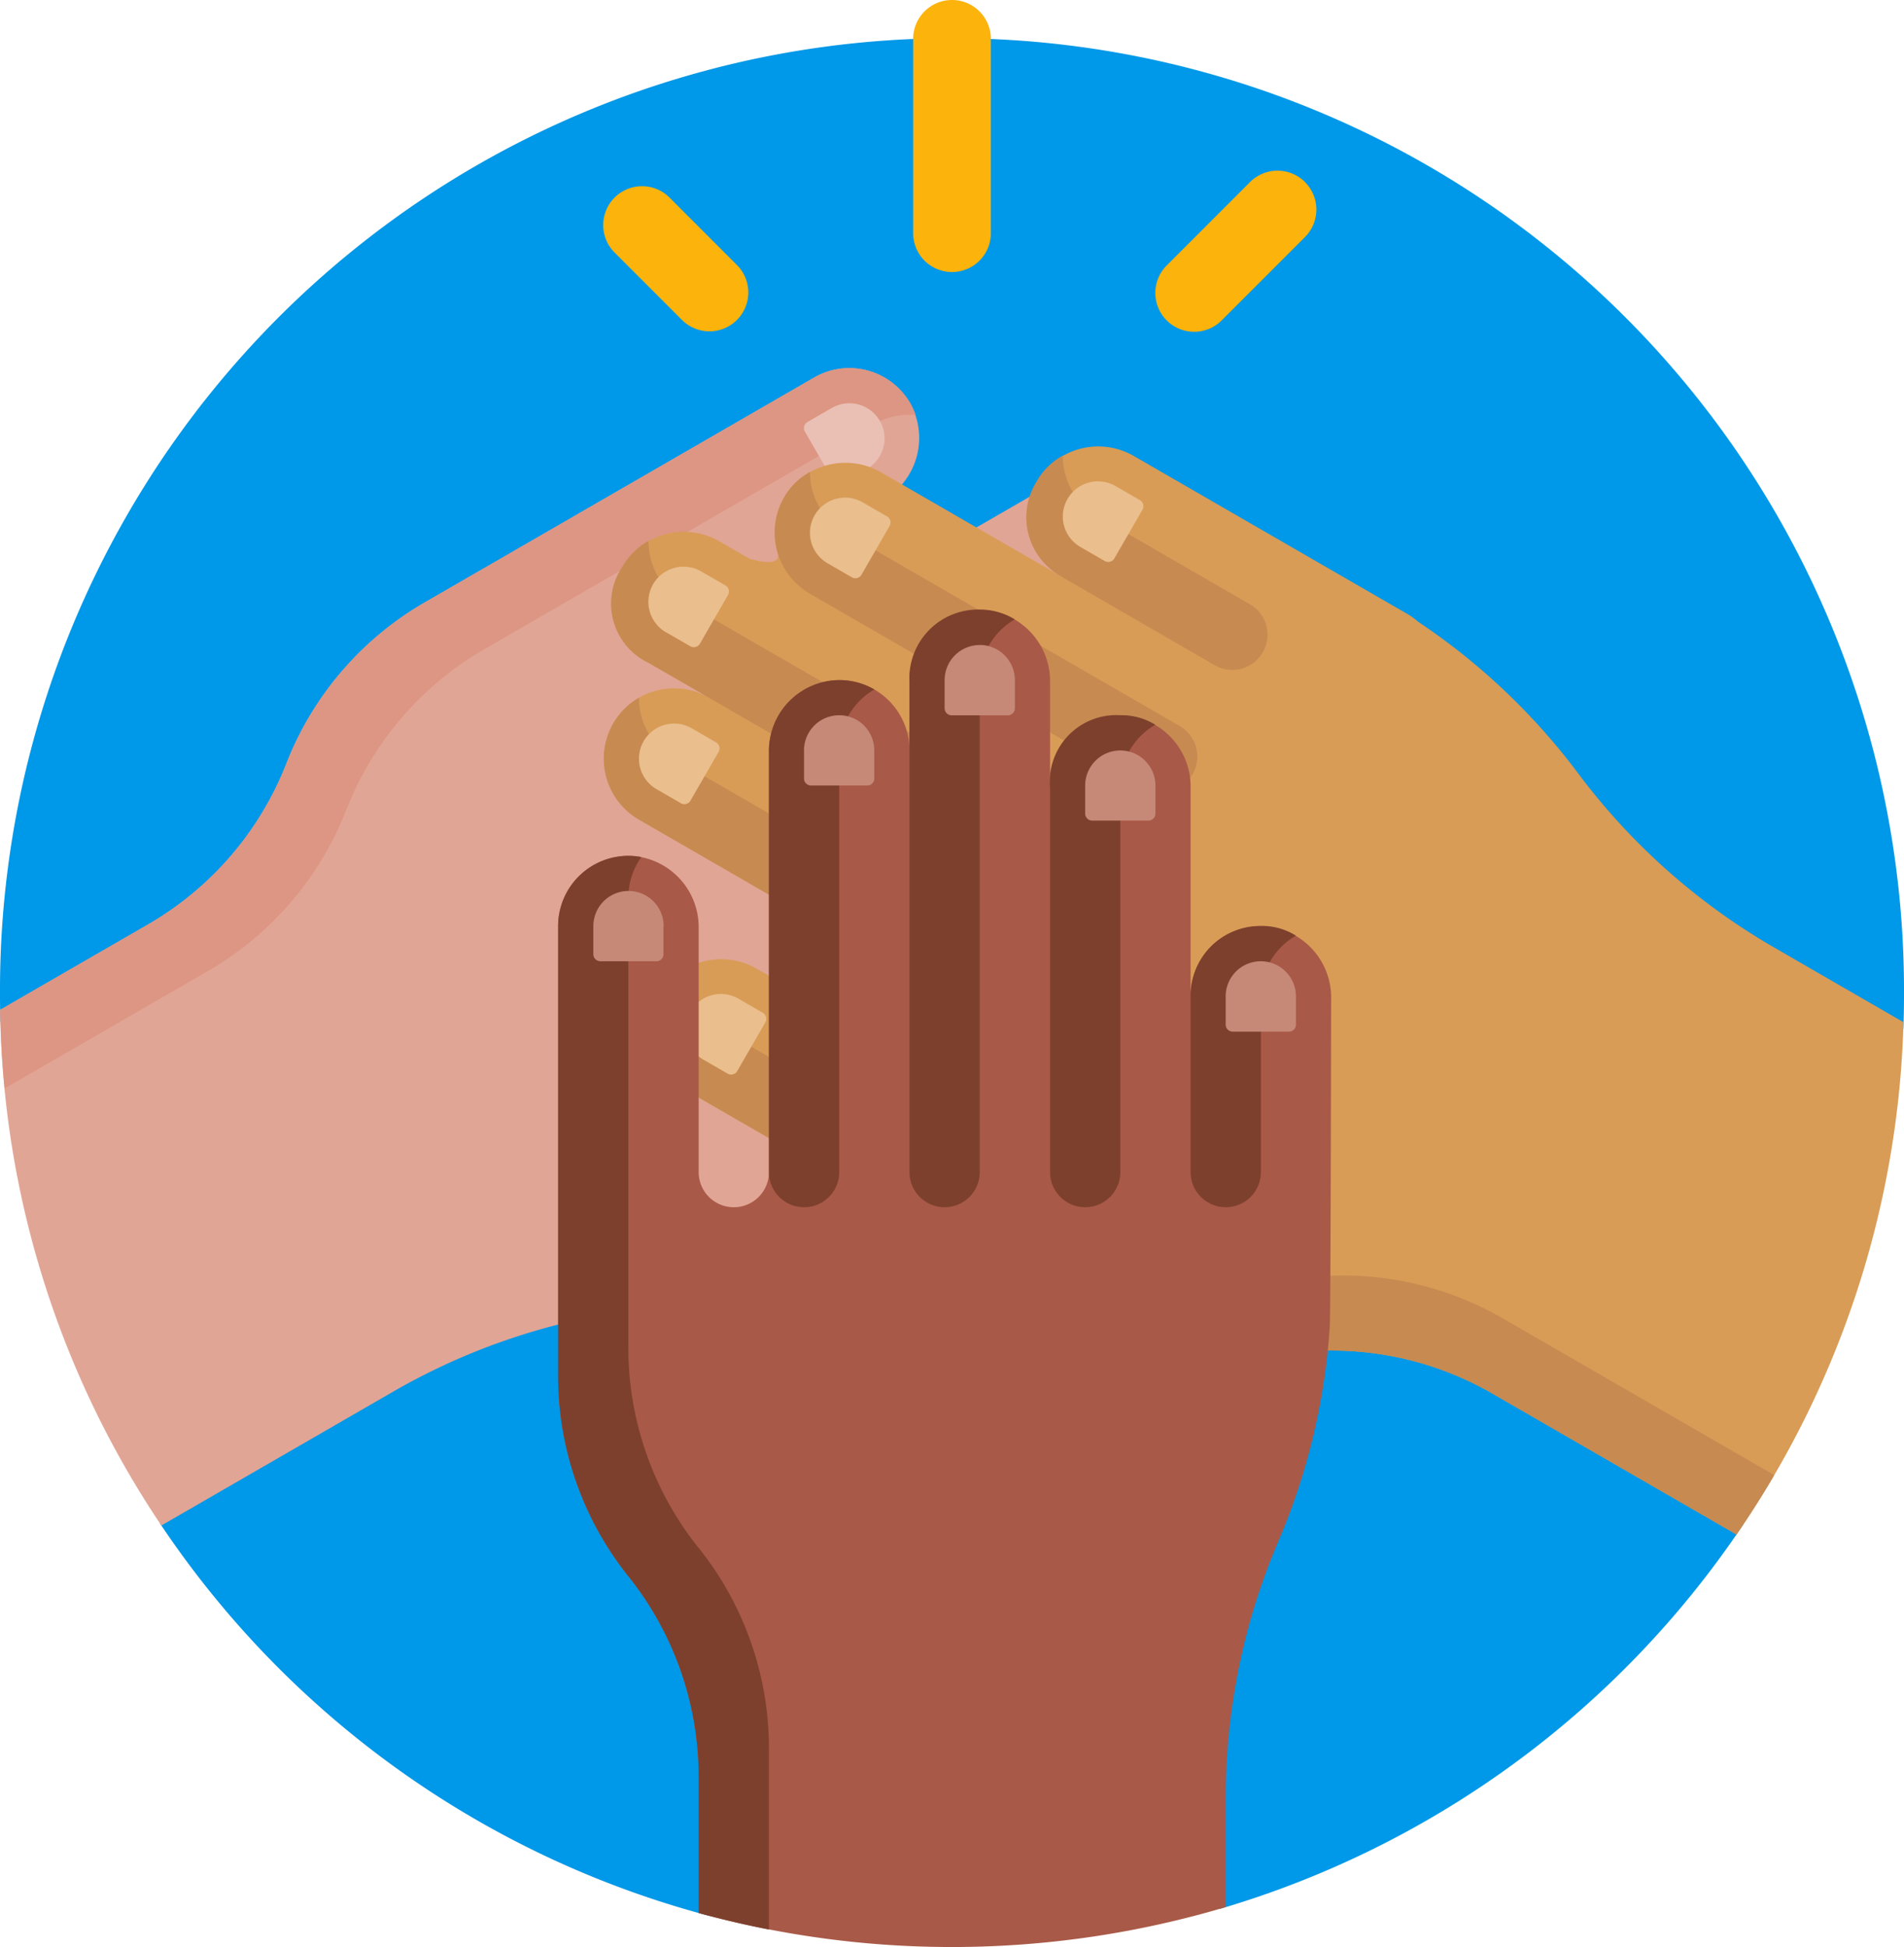 <svg xmlns="http://www.w3.org/2000/svg" width="87.525" height="89.49" viewBox="0 0 87.525 89.49">
  <g id="unido" transform="translate(-5.5)">
    <path id="Trazado_689583" data-name="Trazado 689583" d="M85.617,79.133A43.851,43.851,0,0,1,61.574,96.77a44.067,44.067,0,0,0-23.449.326A43.833,43.833,0,0,1,12.851,79.048,43.537,43.537,0,0,0,5.517,55.991Q5.5,55.379,5.5,54.763a43.763,43.763,0,1,1,87.525,0q0,.783-.028,1.56a43.534,43.534,0,0,0-7.381,22.811Z" transform="translate(0 -9.035)" fill="#0098e8"/>
    <path id="Trazado_689584" data-name="Trazado 689584" d="M178.553,1.786v8.931a1.786,1.786,0,0,1-3.572,0V1.786a1.786,1.786,0,0,1,3.572,0ZM163.782,9.081a1.786,1.786,0,0,0-2.526,2.526l3.116,3.116A1.786,1.786,0,0,0,166.9,12.2Zm29.211-.714a1.786,1.786,0,0,0-2.526,0L186.636,12.2a1.786,1.786,0,0,0,2.526,2.526l3.831-3.831a1.786,1.786,0,0,0,0-2.526Z" transform="translate(-127.504 0)" fill="#fcb30b"/>
    <path id="Trazado_689585" data-name="Trazado 689585" d="M63.985,109.116,59.855,111.5a3.23,3.23,0,0,1,4.47,1.286,3.281,3.281,0,0,1-1.307,4.349l-8.326,4.807a3.23,3.23,0,0,1,4.47,1.286,3.281,3.281,0,0,1-1.307,4.349l-12.522,7.23a3.25,3.25,0,0,1-.585.265,29.967,29.967,0,0,1-9.719,2.887,29.963,29.963,0,0,0-11.434,3.8l-10.652,6.15a43.544,43.544,0,0,1-7.414-23.7l6.8-3.926a14.742,14.742,0,0,0,6.36-7.4,14.742,14.742,0,0,1,6.36-7.4l17.9-10.336a3.23,3.23,0,0,1,4.47,1.286,3.281,3.281,0,0,1-1.307,4.349L36.392,106.4c-.773.446.843,3.244,1.615,2.8l16.719-9.653a3.281,3.281,0,0,1,4.419,1.043,3.23,3.23,0,0,1-1.122,4.514l2.8-1.615a3.23,3.23,0,0,1,4.47,1.286,3.281,3.281,0,0,1-1.306,4.348Z" transform="translate(-0.025 -77.796)" fill="#e1a595"/>
    <path id="Trazado_689586" data-name="Trazado 689586" d="M47.424,96.432a3.155,3.155,0,0,1,.193.441,3.216,3.216,0,0,0-1.917.419L27.8,107.628a14.741,14.741,0,0,0-6.36,7.4,14.742,14.742,0,0,1-6.36,7.4l-9.342,5.394q-.174-1.786-.2-3.613l6.8-3.926a14.742,14.742,0,0,0,6.36-7.4,14.742,14.742,0,0,1,6.36-7.4l17.9-10.336a3.231,3.231,0,0,1,4.47,1.285Z" transform="translate(-0.025 -77.796)" fill="#dd9683"/>
    <path id="Trazado_689587" data-name="Trazado 689587" d="M215.289,106.772l-1.119.646a.323.323,0,0,1-.441-.118l-1.292-2.238a.323.323,0,0,1,.118-.441l1.119-.646a1.615,1.615,0,1,1,1.615,2.8Z" transform="translate(-169.937 -85.224)" fill="#eac0b5"/>
    <path id="Trazado_689588" data-name="Trazado 689588" d="M213.006,164.926l-11.22-6.478a14.742,14.742,0,0,0-9.591-1.807,14.742,14.742,0,0,1-9.591-1.807L164.7,144.5a3.231,3.231,0,0,1-1.122-4.514A3.281,3.281,0,0,1,168,138.941l9.725,5.615a1.615,1.615,0,1,0,1.615-2.8l-16.719-9.653a3.281,3.281,0,0,1-1.307-4.349,3.231,3.231,0,0,1,4.47-1.286l-2.8-1.615a3.231,3.231,0,0,1-1.122-4.514,3.281,3.281,0,0,1,4.419-1.043l1.339.773s1.535.5,1.308-.269a3.222,3.222,0,0,1,.36-2.634,3.281,3.281,0,0,1,4.419-1.043l8.326,4.807a3.231,3.231,0,0,1-1.122-4.514,3.281,3.281,0,0,1,4.419-1.043l12.522,7.23a3.244,3.244,0,0,1,.522.374,29.963,29.963,0,0,1,7.359,6.974,29.964,29.964,0,0,0,9.011,8l5.939,3.429A43.537,43.537,0,0,1,213.006,164.926Z" transform="translate(-127.681 -94.399)" fill="#d89c56"/>
    <path id="Trazado_689589" data-name="Trazado 689589" d="M214.674,164.117q-.818,1.4-1.735,2.728l-11.22-6.478a14.742,14.742,0,0,0-9.591-1.807,14.743,14.743,0,0,1-9.591-1.807l-17.9-10.336a3.231,3.231,0,0,1-1.122-4.514,3.129,3.129,0,0,1,.285-.387,3.216,3.216,0,0,0,1.321,1.451l17.9,10.336a14.742,14.742,0,0,0,9.591,1.807,14.742,14.742,0,0,1,9.591,1.807Zm-33.2-21.03a1.615,1.615,0,0,0-.591-2.207L164.1,131.188a3.229,3.229,0,0,1-1.616-2.8,3.236,3.236,0,0,0,.073,5.643l16.713,9.644A1.615,1.615,0,0,0,181.479,143.086Zm-11.061-19.442,15.316,8.843a1.615,1.615,0,0,0,1.615-2.8l-15.387-8.884a3.211,3.211,0,0,1-1.61-2.79,2.976,2.976,0,0,0-1.178,1.144,3.242,3.242,0,0,0,1.245,4.484Zm11.5-.822,7.042,4.069a1.615,1.615,0,0,0,1.615-2.8l-6.994-4.038a3.211,3.211,0,0,1-1.609-2.791,3,3,0,0,0-1.18,1.156A3.094,3.094,0,0,0,181.922,122.823Zm-18.931,3.994L182.5,138.082a1.615,1.615,0,0,0,1.615-2.8l-19.584-11.307a3.211,3.211,0,0,1-1.609-2.791,3.1,3.1,0,0,0-1.181,1.157A3.02,3.02,0,0,0,162.991,126.817Z" transform="translate(-127.614 -96.319)" fill="#c78a51"/>
    <path id="Trazado_689590" data-name="Trazado 689590" d="M175.747,148.713l-1.292,2.238a.323.323,0,0,1-.441.118l-1.119-.646a1.615,1.615,0,1,1,1.615-2.8l1.119.646A.323.323,0,0,1,175.747,148.713Zm17.217-24.005-1.119-.646a1.615,1.615,0,1,0-1.615,2.8l1.119.646a.323.323,0,0,0,.441-.118l1.292-2.238A.323.323,0,0,0,192.963,124.708ZM172.306,138.52l1.292-2.238a.323.323,0,0,0-.118-.441l-1.119-.646a1.615,1.615,0,0,0-1.615,2.8l1.119.646a.323.323,0,0,0,.441-.118Zm9.034-13.063-1.119-.646a1.615,1.615,0,0,0-1.615,2.8l1.119.646a.323.323,0,0,0,.441-.118l1.292-2.238A.323.323,0,0,0,181.34,125.457Zm-10.161,5.324,1.119.646a.323.323,0,0,0,.441-.118l1.292-2.238a.323.323,0,0,0-.118-.441l-1.119-.646a1.615,1.615,0,1,0-1.615,2.8Z" transform="translate(-135.065 -101.723)" fill="#eabe8d"/>
    <path id="Trazado_689591" data-name="Trazado 689591" d="M184.665,174.753s-.022,14.892-.063,15.1a29.965,29.965,0,0,1-2.36,9.86,29.967,29.967,0,0,0-2.423,11.8v5.019a44.054,44.054,0,0,1-24.229.269v-6.268a14.742,14.742,0,0,0-3.23-9.209,14.742,14.742,0,0,1-3.23-9.209V171.445a3.231,3.231,0,0,1,3.348-3.228,3.281,3.281,0,0,1,3.113,3.306v11.229a1.615,1.615,0,0,0,3.231,0V163.447a3.281,3.281,0,0,1,3.113-3.306,3.23,3.23,0,0,1,3.348,3.228v-3.23a3.231,3.231,0,0,1,3.348-3.228,3.281,3.281,0,0,1,3.113,3.306v4.768a3.231,3.231,0,0,1,3.348-3.228,3.281,3.281,0,0,1,3.113,3.306v9.614a3.231,3.231,0,0,1,3.348-3.228A3.281,3.281,0,0,1,184.665,174.753Z" transform="translate(-117.974 -128.881)" fill="#a95947"/>
    <path id="Trazado_689592" data-name="Trazado 689592" d="M155.591,199.972a14.742,14.742,0,0,1,3.23,9.209v8.331q-1.638-.319-3.23-.758v-6.268a14.742,14.742,0,0,0-3.23-9.209,14.742,14.742,0,0,1-3.23-9.209V171.395a3.231,3.231,0,0,1,3.348-3.228,3.135,3.135,0,0,1,.478.054,3.215,3.215,0,0,0-.6,1.87v20.672a14.742,14.742,0,0,0,3.23,9.21Zm3.231-36.571v19.3a1.615,1.615,0,1,0,3.231,0V163.319a3.229,3.229,0,0,1,1.615-2.8,3.177,3.177,0,0,0-1.594-.432A3.252,3.252,0,0,0,158.821,163.4Zm12.922,1.615V182.7a1.615,1.615,0,0,0,3.231,0V164.934a3.212,3.212,0,0,1,1.606-2.793,2.912,2.912,0,0,0-1.585-.438A3.056,3.056,0,0,0,171.743,165.016Zm9.713,6.373a3.2,3.2,0,0,0-3.252,3.191V182.7a1.615,1.615,0,1,0,3.231,0v-8.076a3.212,3.212,0,0,1,1.609-2.791,2.905,2.905,0,0,0-1.587-.445ZM165.282,160.17V182.7a1.615,1.615,0,0,0,3.231,0V160.088a3.211,3.211,0,0,1,1.61-2.79,3.054,3.054,0,0,0-1.6-.451A3.155,3.155,0,0,0,165.282,160.17Z" transform="translate(-117.974 -128.83)" fill="#7d402d"/>
    <path id="Trazado_689593" data-name="Trazado 689593" d="M161.4,178.873v1.292a.323.323,0,0,1-.323.323H158.5a.323.323,0,0,1-.323-.323v-1.292a1.615,1.615,0,0,1,3.231,0Zm27.459,1.615a1.615,1.615,0,0,0-1.615,1.615V183.4a.323.323,0,0,0,.323.323h2.584a.323.323,0,0,0,.323-.323V182.1A1.615,1.615,0,0,0,188.861,180.488Zm-19.383-11.307a1.615,1.615,0,0,0-1.615,1.615v1.292a.323.323,0,0,0,.323.323h2.584a.323.323,0,0,0,.323-.323V170.8A1.615,1.615,0,0,0,169.479,169.181ZM182.4,170.8a1.615,1.615,0,0,0-1.615,1.615V173.7a.323.323,0,0,0,.323.323h2.584a.323.323,0,0,0,.323-.323v-1.292A1.615,1.615,0,0,0,182.4,170.8Zm-6.461-4.846a1.615,1.615,0,0,0-1.615,1.615v1.292a.323.323,0,0,0,.323.323h2.584a.323.323,0,0,0,.323-.323v-1.292A1.615,1.615,0,0,0,175.94,165.951Z" transform="translate(-125.401 -136.308)" fill="#c68978"/>
  </g>
</svg>

